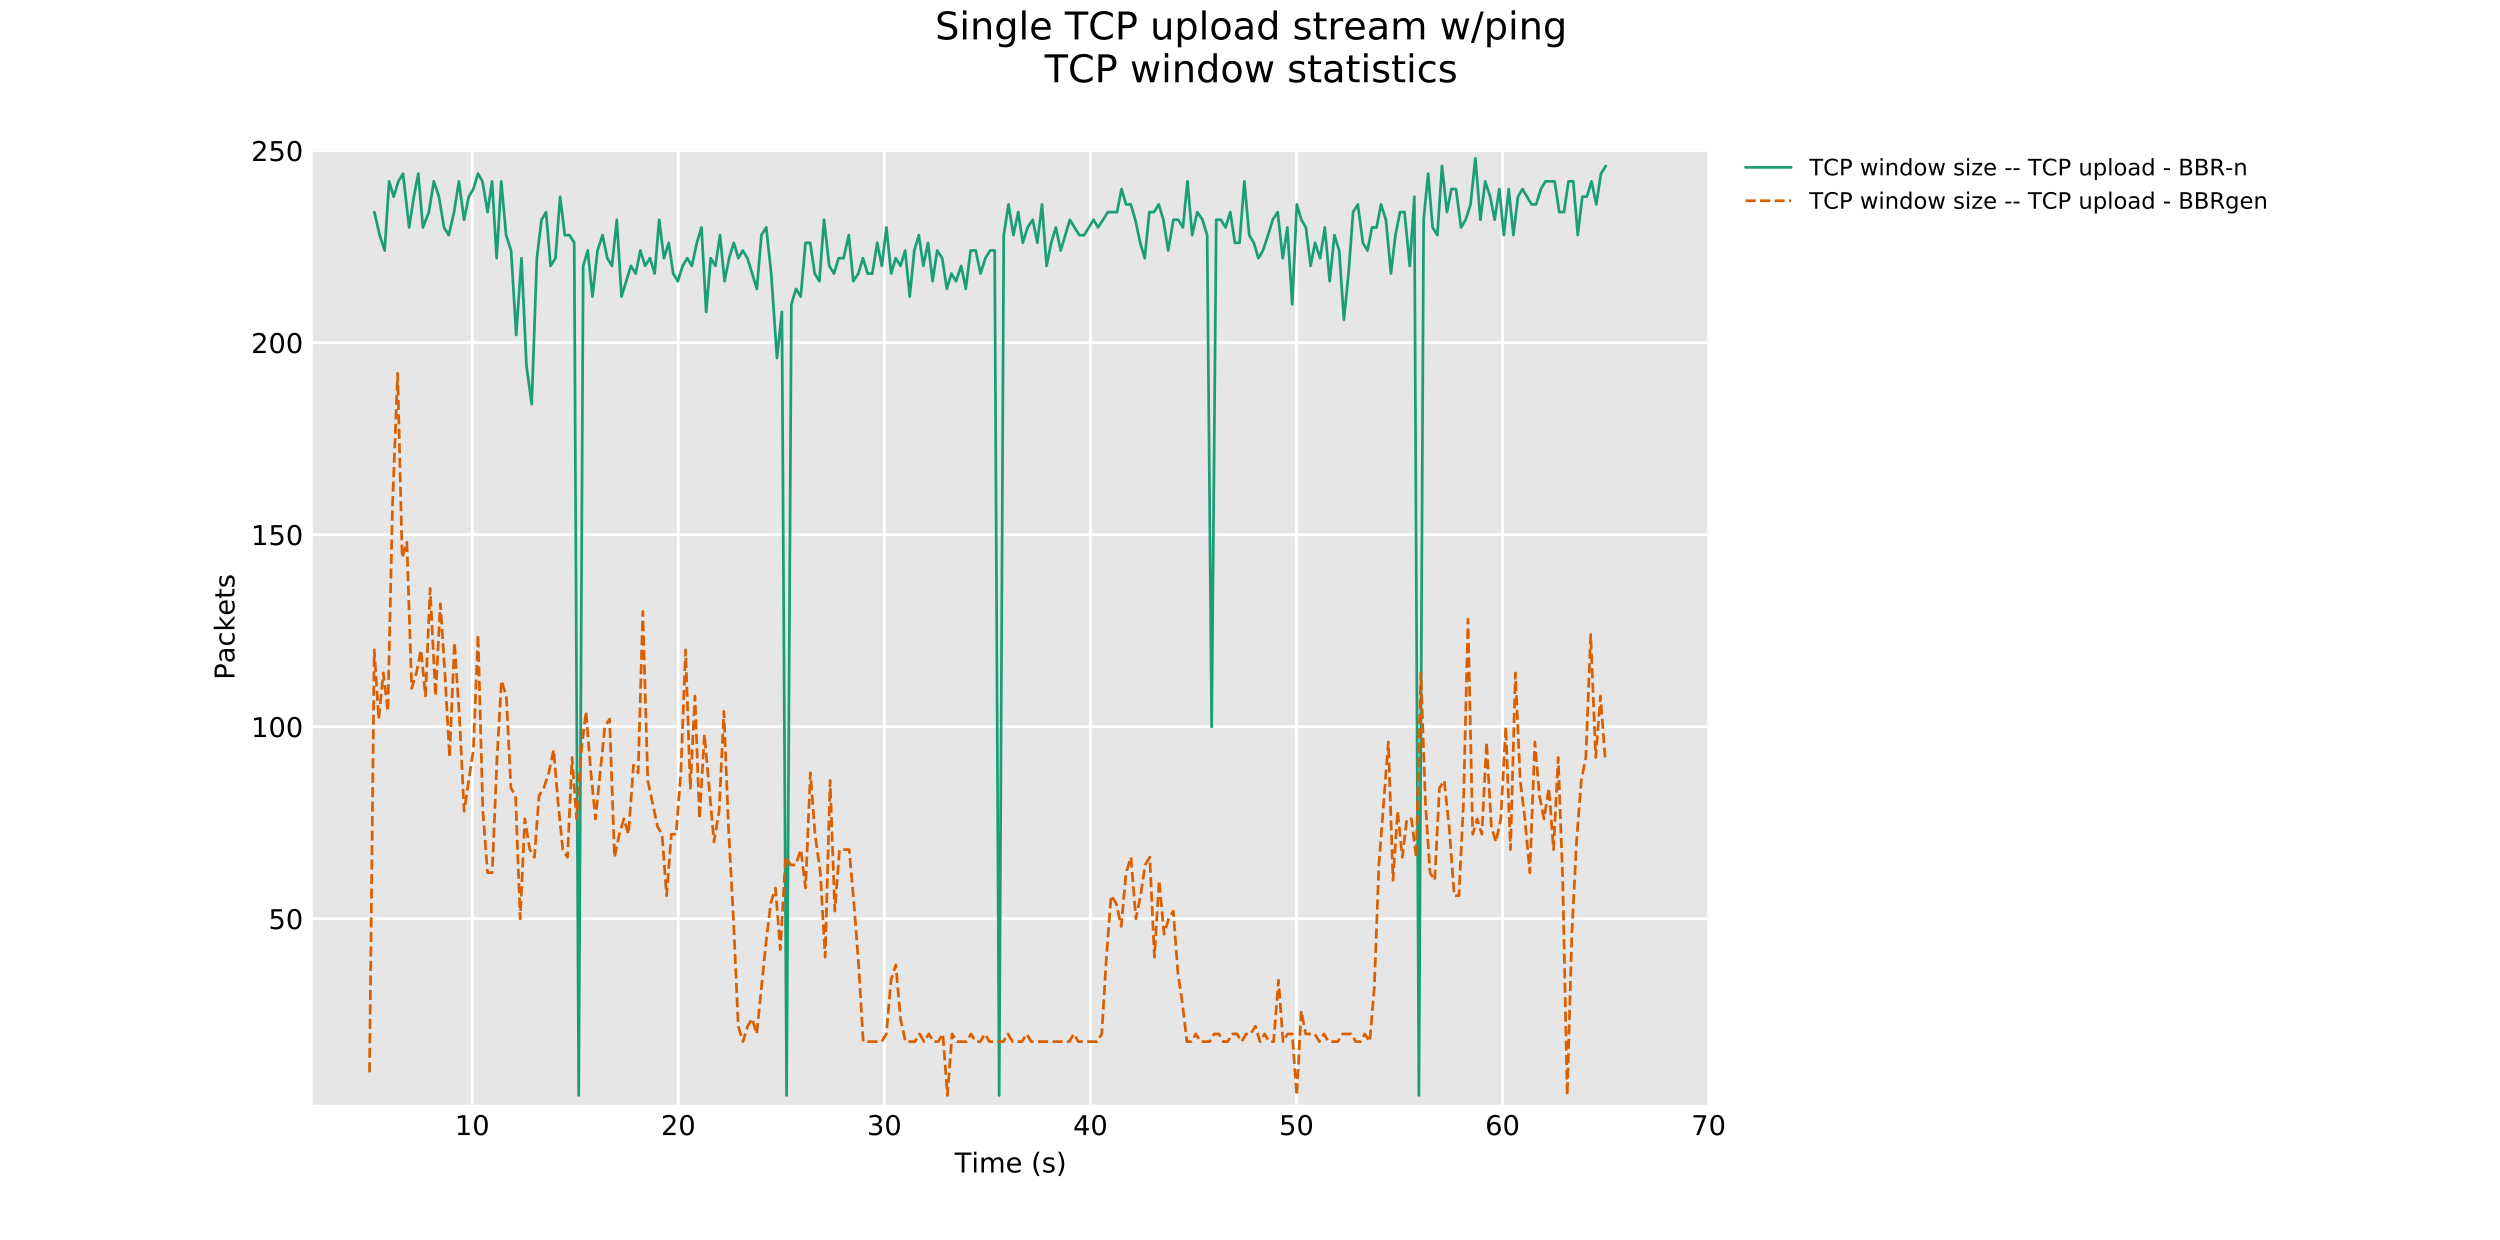 <?xml version="1.0" encoding="utf-8" standalone="no"?>
<!DOCTYPE svg PUBLIC "-//W3C//DTD SVG 1.1//EN"
  "http://www.w3.org/Graphics/SVG/1.1/DTD/svg11.dtd">
<!-- Created with matplotlib (http://matplotlib.org/) -->
<svg height="454pt" version="1.1" viewBox="0 0 915 454" width="915pt" xmlns="http://www.w3.org/2000/svg" xmlns:xlink="http://www.w3.org/1999/xlink">
 <defs>
  <style type="text/css">
*{stroke-linecap:butt;stroke-linejoin:round;}
  </style>
 </defs>
 <g id="figure_1">
  <g id="patch_1">
   <path d="M 0 454.32 
L 915.84 454.32 
L 915.84 0 
L 0 0 
z
" style="fill:#ffffff;"/>
  </g>
  <g id="axes_1">
   <g id="patch_2">
    <path d="M 114.48 404.345 
L 625.338 404.345 
L 625.338 54.518 
L 114.48 54.518 
z
" style="fill:#e6e6e6;"/>
   </g>
   <g id="matplotlib.axis_1">
    <g id="xtick_1">
     <g id="line2d_1">
      <path clip-path="url(#pa789561807)" d="M 172.836 404.345 
L 172.836 54.518 
" style="fill:none;stroke:#ffffff;stroke-linecap:round;"/>
     </g>
     <g id="line2d_2"/>
     <g id="text_1">
      <!-- 10 -->
      <defs>
       <path d="M 12.406 8.297 
L 28.516 8.297 
L 28.516 63.922 
L 10.984 60.406 
L 10.984 69.391 
L 28.422 72.906 
L 38.281 72.906 
L 38.281 8.297 
L 54.391 8.297 
L 54.391 0 
L 12.406 0 
z
" id="DejaVuSans-31"/>
       <path d="M 31.781 66.406 
Q 24.172 66.406 20.328 58.906 
Q 16.5 51.422 16.5 36.375 
Q 16.5 21.391 20.328 13.891 
Q 24.172 6.391 31.781 6.391 
Q 39.453 6.391 43.281 13.891 
Q 47.125 21.391 47.125 36.375 
Q 47.125 51.422 43.281 58.906 
Q 39.453 66.406 31.781 66.406 
z
M 31.781 74.219 
Q 44.047 74.219 50.516 64.516 
Q 56.984 54.828 56.984 36.375 
Q 56.984 17.969 50.516 8.266 
Q 44.047 -1.422 31.781 -1.422 
Q 19.531 -1.422 13.062 8.266 
Q 6.594 17.969 6.594 36.375 
Q 6.594 54.828 13.062 64.516 
Q 19.531 74.219 31.781 74.219 
z
" id="DejaVuSans-30"/>
      </defs>
      <g transform="translate(166.474 415.443)scale(0.1 -0.1)">
       <use xlink:href="#DejaVuSans-31"/>
       <use x="63.623" xlink:href="#DejaVuSans-30"/>
      </g>
     </g>
    </g>
    <g id="xtick_2">
     <g id="line2d_3">
      <path clip-path="url(#pa789561807)" d="M 248.253 404.345 
L 248.253 54.518 
" style="fill:none;stroke:#ffffff;stroke-linecap:round;"/>
     </g>
     <g id="line2d_4"/>
     <g id="text_2">
      <!-- 20 -->
      <defs>
       <path d="M 19.188 8.297 
L 53.609 8.297 
L 53.609 0 
L 7.328 0 
L 7.328 8.297 
Q 12.938 14.109 22.625 23.891 
Q 32.328 33.688 34.812 36.531 
Q 39.547 41.844 41.422 45.531 
Q 43.312 49.219 43.312 52.781 
Q 43.312 58.594 39.234 62.25 
Q 35.156 65.922 28.609 65.922 
Q 23.969 65.922 18.812 64.312 
Q 13.672 62.703 7.812 59.422 
L 7.812 69.391 
Q 13.766 71.781 18.938 73 
Q 24.125 74.219 28.422 74.219 
Q 39.75 74.219 46.484 68.547 
Q 53.219 62.891 53.219 53.422 
Q 53.219 48.922 51.531 44.891 
Q 49.859 40.875 45.406 35.406 
Q 44.188 33.984 37.641 27.219 
Q 31.109 20.453 19.188 8.297 
z
" id="DejaVuSans-32"/>
      </defs>
      <g transform="translate(241.891 415.443)scale(0.1 -0.1)">
       <use xlink:href="#DejaVuSans-32"/>
       <use x="63.623" xlink:href="#DejaVuSans-30"/>
      </g>
     </g>
    </g>
    <g id="xtick_3">
     <g id="line2d_5">
      <path clip-path="url(#pa789561807)" d="M 323.67 404.345 
L 323.67 54.518 
" style="fill:none;stroke:#ffffff;stroke-linecap:round;"/>
     </g>
     <g id="line2d_6"/>
     <g id="text_3">
      <!-- 30 -->
      <defs>
       <path d="M 40.578 39.312 
Q 47.656 37.797 51.625 33 
Q 55.609 28.219 55.609 21.188 
Q 55.609 10.406 48.188 4.484 
Q 40.766 -1.422 27.094 -1.422 
Q 22.516 -1.422 17.656 -0.516 
Q 12.797 0.391 7.625 2.203 
L 7.625 11.719 
Q 11.719 9.328 16.594 8.109 
Q 21.484 6.891 26.812 6.891 
Q 36.078 6.891 40.938 10.547 
Q 45.797 14.203 45.797 21.188 
Q 45.797 27.641 41.281 31.266 
Q 36.766 34.906 28.719 34.906 
L 20.219 34.906 
L 20.219 43.016 
L 29.109 43.016 
Q 36.375 43.016 40.234 45.922 
Q 44.094 48.828 44.094 54.297 
Q 44.094 59.906 40.109 62.906 
Q 36.141 65.922 28.719 65.922 
Q 24.656 65.922 20.016 65.031 
Q 15.375 64.156 9.812 62.312 
L 9.812 71.094 
Q 15.438 72.656 20.344 73.438 
Q 25.25 74.219 29.594 74.219 
Q 40.828 74.219 47.359 69.109 
Q 53.906 64.016 53.906 55.328 
Q 53.906 49.266 50.438 45.094 
Q 46.969 40.922 40.578 39.312 
z
" id="DejaVuSans-33"/>
      </defs>
      <g transform="translate(317.308 415.443)scale(0.1 -0.1)">
       <use xlink:href="#DejaVuSans-33"/>
       <use x="63.623" xlink:href="#DejaVuSans-30"/>
      </g>
     </g>
    </g>
    <g id="xtick_4">
     <g id="line2d_7">
      <path clip-path="url(#pa789561807)" d="M 399.087 404.345 
L 399.087 54.518 
" style="fill:none;stroke:#ffffff;stroke-linecap:round;"/>
     </g>
     <g id="line2d_8"/>
     <g id="text_4">
      <!-- 40 -->
      <defs>
       <path d="M 37.797 64.312 
L 12.891 25.391 
L 37.797 25.391 
z
M 35.203 72.906 
L 47.609 72.906 
L 47.609 25.391 
L 58.016 25.391 
L 58.016 17.188 
L 47.609 17.188 
L 47.609 0 
L 37.797 0 
L 37.797 17.188 
L 4.891 17.188 
L 4.891 26.703 
z
" id="DejaVuSans-34"/>
      </defs>
      <g transform="translate(392.725 415.443)scale(0.1 -0.1)">
       <use xlink:href="#DejaVuSans-34"/>
       <use x="63.623" xlink:href="#DejaVuSans-30"/>
      </g>
     </g>
    </g>
    <g id="xtick_5">
     <g id="line2d_9">
      <path clip-path="url(#pa789561807)" d="M 474.504 404.345 
L 474.504 54.518 
" style="fill:none;stroke:#ffffff;stroke-linecap:round;"/>
     </g>
     <g id="line2d_10"/>
     <g id="text_5">
      <!-- 50 -->
      <defs>
       <path d="M 10.797 72.906 
L 49.516 72.906 
L 49.516 64.594 
L 19.828 64.594 
L 19.828 46.734 
Q 21.969 47.469 24.109 47.828 
Q 26.266 48.188 28.422 48.188 
Q 40.625 48.188 47.75 41.5 
Q 54.891 34.812 54.891 23.391 
Q 54.891 11.625 47.562 5.094 
Q 40.234 -1.422 26.906 -1.422 
Q 22.312 -1.422 17.547 -0.641 
Q 12.797 0.141 7.719 1.703 
L 7.719 11.625 
Q 12.109 9.234 16.797 8.062 
Q 21.484 6.891 26.703 6.891 
Q 35.156 6.891 40.078 11.328 
Q 45.016 15.766 45.016 23.391 
Q 45.016 31 40.078 35.438 
Q 35.156 39.891 26.703 39.891 
Q 22.75 39.891 18.812 39.016 
Q 14.891 38.141 10.797 36.281 
z
" id="DejaVuSans-35"/>
      </defs>
      <g transform="translate(468.142 415.443)scale(0.1 -0.1)">
       <use xlink:href="#DejaVuSans-35"/>
       <use x="63.623" xlink:href="#DejaVuSans-30"/>
      </g>
     </g>
    </g>
    <g id="xtick_6">
     <g id="line2d_11">
      <path clip-path="url(#pa789561807)" d="M 549.921 404.345 
L 549.921 54.518 
" style="fill:none;stroke:#ffffff;stroke-linecap:round;"/>
     </g>
     <g id="line2d_12"/>
     <g id="text_6">
      <!-- 60 -->
      <defs>
       <path d="M 33.016 40.375 
Q 26.375 40.375 22.484 35.828 
Q 18.609 31.297 18.609 23.391 
Q 18.609 15.531 22.484 10.953 
Q 26.375 6.391 33.016 6.391 
Q 39.656 6.391 43.531 10.953 
Q 47.406 15.531 47.406 23.391 
Q 47.406 31.297 43.531 35.828 
Q 39.656 40.375 33.016 40.375 
z
M 52.594 71.297 
L 52.594 62.312 
Q 48.875 64.062 45.094 64.984 
Q 41.312 65.922 37.594 65.922 
Q 27.828 65.922 22.672 59.328 
Q 17.531 52.734 16.797 39.406 
Q 19.672 43.656 24.016 45.922 
Q 28.375 48.188 33.594 48.188 
Q 44.578 48.188 50.953 41.516 
Q 57.328 34.859 57.328 23.391 
Q 57.328 12.156 50.688 5.359 
Q 44.047 -1.422 33.016 -1.422 
Q 20.359 -1.422 13.672 8.266 
Q 6.984 17.969 6.984 36.375 
Q 6.984 53.656 15.188 63.938 
Q 23.391 74.219 37.203 74.219 
Q 40.922 74.219 44.703 73.484 
Q 48.484 72.75 52.594 71.297 
z
" id="DejaVuSans-36"/>
      </defs>
      <g transform="translate(543.559 415.443)scale(0.1 -0.1)">
       <use xlink:href="#DejaVuSans-36"/>
       <use x="63.623" xlink:href="#DejaVuSans-30"/>
      </g>
     </g>
    </g>
    <g id="xtick_7">
     <g id="line2d_13">
      <path clip-path="url(#pa789561807)" d="M 625.338 404.345 
L 625.338 54.518 
" style="fill:none;stroke:#ffffff;stroke-linecap:round;"/>
     </g>
     <g id="line2d_14"/>
     <g id="text_7">
      <!-- 70 -->
      <defs>
       <path d="M 8.203 72.906 
L 55.078 72.906 
L 55.078 68.703 
L 28.609 0 
L 18.312 0 
L 43.219 64.594 
L 8.203 64.594 
z
" id="DejaVuSans-37"/>
      </defs>
      <g transform="translate(618.976 415.443)scale(0.1 -0.1)">
       <use xlink:href="#DejaVuSans-37"/>
       <use x="63.623" xlink:href="#DejaVuSans-30"/>
      </g>
     </g>
    </g>
    <g id="xtick_8">
     <g id="line2d_15"/>
    </g>
    <g id="xtick_9">
     <g id="line2d_16"/>
    </g>
    <g id="xtick_10">
     <g id="line2d_17"/>
    </g>
    <g id="xtick_11">
     <g id="line2d_18"/>
    </g>
    <g id="xtick_12">
     <g id="line2d_19"/>
    </g>
    <g id="xtick_13">
     <g id="line2d_20"/>
    </g>
    <g id="xtick_14">
     <g id="line2d_21"/>
    </g>
    <g id="xtick_15">
     <g id="line2d_22"/>
    </g>
    <g id="xtick_16">
     <g id="line2d_23"/>
    </g>
    <g id="xtick_17">
     <g id="line2d_24"/>
    </g>
    <g id="xtick_18">
     <g id="line2d_25"/>
    </g>
    <g id="xtick_19">
     <g id="line2d_26"/>
    </g>
    <g id="xtick_20">
     <g id="line2d_27"/>
    </g>
    <g id="xtick_21">
     <g id="line2d_28"/>
    </g>
    <g id="xtick_22">
     <g id="line2d_29"/>
    </g>
    <g id="xtick_23">
     <g id="line2d_30"/>
    </g>
    <g id="xtick_24">
     <g id="line2d_31"/>
    </g>
    <g id="xtick_25">
     <g id="line2d_32"/>
    </g>
    <g id="xtick_26">
     <g id="line2d_33"/>
    </g>
    <g id="xtick_27">
     <g id="line2d_34"/>
    </g>
    <g id="xtick_28">
     <g id="line2d_35"/>
    </g>
    <g id="xtick_29">
     <g id="line2d_36"/>
    </g>
    <g id="xtick_30">
     <g id="line2d_37"/>
    </g>
    <g id="xtick_31">
     <g id="line2d_38"/>
    </g>
    <g id="xtick_32">
     <g id="line2d_39"/>
    </g>
    <g id="xtick_33">
     <g id="line2d_40"/>
    </g>
    <g id="xtick_34">
     <g id="line2d_41"/>
    </g>
    <g id="text_8">
     <!-- Time (s) -->
     <defs>
      <path d="M -0.297 72.906 
L 61.375 72.906 
L 61.375 64.594 
L 35.5 64.594 
L 35.5 0 
L 25.594 0 
L 25.594 64.594 
L -0.297 64.594 
z
" id="DejaVuSans-54"/>
      <path d="M 9.422 54.688 
L 18.406 54.688 
L 18.406 0 
L 9.422 0 
z
M 9.422 75.984 
L 18.406 75.984 
L 18.406 64.594 
L 9.422 64.594 
z
" id="DejaVuSans-69"/>
      <path d="M 52 44.188 
Q 55.375 50.25 60.062 53.125 
Q 64.75 56 71.094 56 
Q 79.641 56 84.281 50.016 
Q 88.922 44.047 88.922 33.016 
L 88.922 0 
L 79.891 0 
L 79.891 32.719 
Q 79.891 40.578 77.094 44.375 
Q 74.312 48.188 68.609 48.188 
Q 61.625 48.188 57.562 43.547 
Q 53.516 38.922 53.516 30.906 
L 53.516 0 
L 44.484 0 
L 44.484 32.719 
Q 44.484 40.625 41.703 44.406 
Q 38.922 48.188 33.109 48.188 
Q 26.219 48.188 22.156 43.531 
Q 18.109 38.875 18.109 30.906 
L 18.109 0 
L 9.078 0 
L 9.078 54.688 
L 18.109 54.688 
L 18.109 46.188 
Q 21.188 51.219 25.484 53.609 
Q 29.781 56 35.688 56 
Q 41.656 56 45.828 52.969 
Q 50 49.953 52 44.188 
z
" id="DejaVuSans-6d"/>
      <path d="M 56.203 29.594 
L 56.203 25.203 
L 14.891 25.203 
Q 15.484 15.922 20.484 11.062 
Q 25.484 6.203 34.422 6.203 
Q 39.594 6.203 44.453 7.469 
Q 49.312 8.734 54.109 11.281 
L 54.109 2.781 
Q 49.266 0.734 44.188 -0.344 
Q 39.109 -1.422 33.891 -1.422 
Q 20.797 -1.422 13.156 6.188 
Q 5.516 13.812 5.516 26.812 
Q 5.516 40.234 12.766 48.109 
Q 20.016 56 32.328 56 
Q 43.359 56 49.781 48.891 
Q 56.203 41.797 56.203 29.594 
z
M 47.219 32.234 
Q 47.125 39.594 43.094 43.984 
Q 39.062 48.391 32.422 48.391 
Q 24.906 48.391 20.391 44.141 
Q 15.875 39.891 15.188 32.172 
z
" id="DejaVuSans-65"/>
      <path id="DejaVuSans-20"/>
      <path d="M 31 75.875 
Q 24.469 64.656 21.281 53.656 
Q 18.109 42.672 18.109 31.391 
Q 18.109 20.125 21.312 9.062 
Q 24.516 -2 31 -13.188 
L 23.188 -13.188 
Q 15.875 -1.703 12.234 9.375 
Q 8.594 20.453 8.594 31.391 
Q 8.594 42.281 12.203 53.312 
Q 15.828 64.359 23.188 75.875 
z
" id="DejaVuSans-28"/>
      <path d="M 44.281 53.078 
L 44.281 44.578 
Q 40.484 46.531 36.375 47.5 
Q 32.281 48.484 27.875 48.484 
Q 21.188 48.484 17.844 46.438 
Q 14.5 44.391 14.5 40.281 
Q 14.5 37.156 16.891 35.375 
Q 19.281 33.594 26.516 31.984 
L 29.594 31.297 
Q 39.156 29.25 43.188 25.516 
Q 47.219 21.781 47.219 15.094 
Q 47.219 7.469 41.188 3.016 
Q 35.156 -1.422 24.609 -1.422 
Q 20.219 -1.422 15.453 -0.562 
Q 10.688 0.297 5.422 2 
L 5.422 11.281 
Q 10.406 8.688 15.234 7.391 
Q 20.062 6.109 24.812 6.109 
Q 31.156 6.109 34.562 8.281 
Q 37.984 10.453 37.984 14.406 
Q 37.984 18.062 35.516 20.016 
Q 33.062 21.969 24.703 23.781 
L 21.578 24.516 
Q 13.234 26.266 9.516 29.906 
Q 5.812 33.547 5.812 39.891 
Q 5.812 47.609 11.281 51.797 
Q 16.75 56 26.812 56 
Q 31.781 56 36.172 55.266 
Q 40.578 54.547 44.281 53.078 
z
" id="DejaVuSans-73"/>
      <path d="M 8.016 75.875 
L 15.828 75.875 
Q 23.141 64.359 26.781 53.312 
Q 30.422 42.281 30.422 31.391 
Q 30.422 20.453 26.781 9.375 
Q 23.141 -1.703 15.828 -13.188 
L 8.016 -13.188 
Q 14.5 -2 17.703 9.062 
Q 20.906 20.125 20.906 31.391 
Q 20.906 42.672 17.703 53.656 
Q 14.5 64.656 8.016 75.875 
z
" id="DejaVuSans-29"/>
     </defs>
     <g transform="translate(349.426 429.121)scale(0.1 -0.1)">
      <use xlink:href="#DejaVuSans-54"/>
      <use x="61.037" xlink:href="#DejaVuSans-69"/>
      <use x="88.82" xlink:href="#DejaVuSans-6d"/>
      <use x="186.232" xlink:href="#DejaVuSans-65"/>
      <use x="247.756" xlink:href="#DejaVuSans-20"/>
      <use x="279.543" xlink:href="#DejaVuSans-28"/>
      <use x="318.557" xlink:href="#DejaVuSans-73"/>
      <use x="370.656" xlink:href="#DejaVuSans-29"/>
     </g>
    </g>
   </g>
   <g id="matplotlib.axis_2">
    <g id="ytick_1">
     <g id="line2d_42">
      <path clip-path="url(#pa789561807)" d="M 114.48 336.257 
L 625.338 336.257 
" style="fill:none;stroke:#ffffff;stroke-linecap:round;"/>
     </g>
     <g id="line2d_43"/>
     <g id="text_9">
      <!-- 50 -->
      <g transform="translate(98.255 340.057)scale(0.1 -0.1)">
       <use xlink:href="#DejaVuSans-35"/>
       <use x="63.623" xlink:href="#DejaVuSans-30"/>
      </g>
     </g>
    </g>
    <g id="ytick_2">
     <g id="line2d_44">
      <path clip-path="url(#pa789561807)" d="M 114.48 265.977 
L 625.338 265.977 
" style="fill:none;stroke:#ffffff;stroke-linecap:round;"/>
     </g>
     <g id="line2d_45"/>
     <g id="text_10">
      <!-- 100 -->
      <g transform="translate(91.892 269.776)scale(0.1 -0.1)">
       <use xlink:href="#DejaVuSans-31"/>
       <use x="63.623" xlink:href="#DejaVuSans-30"/>
       <use x="127.246" xlink:href="#DejaVuSans-30"/>
      </g>
     </g>
    </g>
    <g id="ytick_3">
     <g id="line2d_46">
      <path clip-path="url(#pa789561807)" d="M 114.48 195.697 
L 625.338 195.697 
" style="fill:none;stroke:#ffffff;stroke-linecap:round;"/>
     </g>
     <g id="line2d_47"/>
     <g id="text_11">
      <!-- 150 -->
      <g transform="translate(91.892 199.496)scale(0.1 -0.1)">
       <use xlink:href="#DejaVuSans-31"/>
       <use x="63.623" xlink:href="#DejaVuSans-35"/>
       <use x="127.246" xlink:href="#DejaVuSans-30"/>
      </g>
     </g>
    </g>
    <g id="ytick_4">
     <g id="line2d_48">
      <path clip-path="url(#pa789561807)" d="M 114.48 125.417 
L 625.338 125.417 
" style="fill:none;stroke:#ffffff;stroke-linecap:round;"/>
     </g>
     <g id="line2d_49"/>
     <g id="text_12">
      <!-- 200 -->
      <g transform="translate(91.892 129.216)scale(0.1 -0.1)">
       <use xlink:href="#DejaVuSans-32"/>
       <use x="63.623" xlink:href="#DejaVuSans-30"/>
       <use x="127.246" xlink:href="#DejaVuSans-30"/>
      </g>
     </g>
    </g>
    <g id="ytick_5">
     <g id="line2d_50">
      <path clip-path="url(#pa789561807)" d="M 114.48 55.137 
L 625.338 55.137 
" style="fill:none;stroke:#ffffff;stroke-linecap:round;"/>
     </g>
     <g id="line2d_51"/>
     <g id="text_13">
      <!-- 250 -->
      <g transform="translate(91.892 58.936)scale(0.1 -0.1)">
       <use xlink:href="#DejaVuSans-32"/>
       <use x="63.623" xlink:href="#DejaVuSans-35"/>
       <use x="127.246" xlink:href="#DejaVuSans-30"/>
      </g>
     </g>
    </g>
    <g id="ytick_6">
     <g id="line2d_52"/>
    </g>
    <g id="ytick_7">
     <g id="line2d_53"/>
    </g>
    <g id="ytick_8">
     <g id="line2d_54"/>
    </g>
    <g id="ytick_9">
     <g id="line2d_55"/>
    </g>
    <g id="ytick_10">
     <g id="line2d_56"/>
    </g>
    <g id="ytick_11">
     <g id="line2d_57"/>
    </g>
    <g id="ytick_12">
     <g id="line2d_58"/>
    </g>
    <g id="ytick_13">
     <g id="line2d_59"/>
    </g>
    <g id="ytick_14">
     <g id="line2d_60"/>
    </g>
    <g id="ytick_15">
     <g id="line2d_61"/>
    </g>
    <g id="ytick_16">
     <g id="line2d_62"/>
    </g>
    <g id="ytick_17">
     <g id="line2d_63"/>
    </g>
    <g id="ytick_18">
     <g id="line2d_64"/>
    </g>
    <g id="ytick_19">
     <g id="line2d_65"/>
    </g>
    <g id="ytick_20">
     <g id="line2d_66"/>
    </g>
    <g id="ytick_21">
     <g id="line2d_67"/>
    </g>
    <g id="ytick_22">
     <g id="line2d_68"/>
    </g>
    <g id="ytick_23">
     <g id="line2d_69"/>
    </g>
    <g id="ytick_24">
     <g id="line2d_70"/>
    </g>
    <g id="ytick_25">
     <g id="line2d_71"/>
    </g>
    <g id="text_14">
     <!-- Packets -->
     <defs>
      <path d="M 19.672 64.797 
L 19.672 37.406 
L 32.078 37.406 
Q 38.969 37.406 42.719 40.969 
Q 46.484 44.531 46.484 51.125 
Q 46.484 57.672 42.719 61.234 
Q 38.969 64.797 32.078 64.797 
z
M 9.812 72.906 
L 32.078 72.906 
Q 44.344 72.906 50.609 67.359 
Q 56.891 61.812 56.891 51.125 
Q 56.891 40.328 50.609 34.812 
Q 44.344 29.297 32.078 29.297 
L 19.672 29.297 
L 19.672 0 
L 9.812 0 
z
" id="DejaVuSans-50"/>
      <path d="M 34.281 27.484 
Q 23.391 27.484 19.188 25 
Q 14.984 22.516 14.984 16.5 
Q 14.984 11.719 18.141 8.906 
Q 21.297 6.109 26.703 6.109 
Q 34.188 6.109 38.703 11.406 
Q 43.219 16.703 43.219 25.484 
L 43.219 27.484 
z
M 52.203 31.203 
L 52.203 0 
L 43.219 0 
L 43.219 8.297 
Q 40.141 3.328 35.547 0.953 
Q 30.953 -1.422 24.312 -1.422 
Q 15.922 -1.422 10.953 3.297 
Q 6 8.016 6 15.922 
Q 6 25.141 12.172 29.828 
Q 18.359 34.516 30.609 34.516 
L 43.219 34.516 
L 43.219 35.406 
Q 43.219 41.609 39.141 45 
Q 35.062 48.391 27.688 48.391 
Q 23 48.391 18.547 47.266 
Q 14.109 46.141 10.016 43.891 
L 10.016 52.203 
Q 14.938 54.109 19.578 55.047 
Q 24.219 56 28.609 56 
Q 40.484 56 46.344 49.844 
Q 52.203 43.703 52.203 31.203 
z
" id="DejaVuSans-61"/>
      <path d="M 48.781 52.594 
L 48.781 44.188 
Q 44.969 46.297 41.141 47.344 
Q 37.312 48.391 33.406 48.391 
Q 24.656 48.391 19.812 42.844 
Q 14.984 37.312 14.984 27.297 
Q 14.984 17.281 19.812 11.734 
Q 24.656 6.203 33.406 6.203 
Q 37.312 6.203 41.141 7.25 
Q 44.969 8.297 48.781 10.406 
L 48.781 2.094 
Q 45.016 0.344 40.984 -0.531 
Q 36.969 -1.422 32.422 -1.422 
Q 20.062 -1.422 12.781 6.344 
Q 5.516 14.109 5.516 27.297 
Q 5.516 40.672 12.859 48.328 
Q 20.219 56 33.016 56 
Q 37.156 56 41.109 55.141 
Q 45.062 54.297 48.781 52.594 
z
" id="DejaVuSans-63"/>
      <path d="M 9.078 75.984 
L 18.109 75.984 
L 18.109 31.109 
L 44.922 54.688 
L 56.391 54.688 
L 27.391 29.109 
L 57.625 0 
L 45.906 0 
L 18.109 26.703 
L 18.109 0 
L 9.078 0 
z
" id="DejaVuSans-6b"/>
      <path d="M 18.312 70.219 
L 18.312 54.688 
L 36.812 54.688 
L 36.812 47.703 
L 18.312 47.703 
L 18.312 18.016 
Q 18.312 11.328 20.141 9.422 
Q 21.969 7.516 27.594 7.516 
L 36.812 7.516 
L 36.812 0 
L 27.594 0 
Q 17.188 0 13.234 3.875 
Q 9.281 7.766 9.281 18.016 
L 9.281 47.703 
L 2.688 47.703 
L 2.688 54.688 
L 9.281 54.688 
L 9.281 70.219 
z
" id="DejaVuSans-74"/>
     </defs>
     <g transform="translate(85.813 248.791)rotate(-90)scale(0.1 -0.1)">
      <use xlink:href="#DejaVuSans-50"/>
      <use x="60.24" xlink:href="#DejaVuSans-61"/>
      <use x="121.52" xlink:href="#DejaVuSans-63"/>
      <use x="176.5" xlink:href="#DejaVuSans-6b"/>
      <use x="234.363" xlink:href="#DejaVuSans-65"/>
      <use x="295.887" xlink:href="#DejaVuSans-74"/>
      <use x="335.096" xlink:href="#DejaVuSans-73"/>
     </g>
    </g>
   </g>
   <g id="line2d_72">
    <path clip-path="url(#pa789561807)" d="M 137.015 77.627 
L 138.961 86.06 
L 140.789 91.683 
L 142.419 66.382 
L 144.091 72.004 
L 145.8 66.382 
L 147.503 63.57 
L 149.744 83.249 
L 151.466 72.004 
L 153.088 63.57 
L 154.788 83.249 
L 156.963 77.627 
L 158.783 66.382 
L 160.663 72.004 
L 162.509 83.249 
L 164.227 86.06 
L 166.188 77.627 
L 167.955 66.382 
L 169.838 80.438 
L 171.565 72.004 
L 173.245 69.193 
L 174.944 63.57 
L 176.586 66.382 
L 178.446 77.627 
L 180.094 66.382 
L 181.767 94.494 
L 183.453 66.382 
L 185.237 86.06 
L 187.052 91.683 
L 188.917 122.606 
L 190.869 94.494 
L 192.678 133.851 
L 194.604 147.907 
L 196.491 94.494 
L 198.184 80.438 
L 199.865 77.627 
L 201.496 97.305 
L 203.297 94.494 
L 205.001 72.004 
L 206.736 86.06 
L 208.441 86.06 
L 210.165 88.871 
L 211.804 400.915 
L 213.445 97.305 
L 215.122 91.683 
L 216.837 108.55 
L 218.682 91.683 
L 220.541 86.06 
L 222.273 94.494 
L 223.985 97.305 
L 225.743 80.438 
L 227.465 108.55 
L 230.913 97.305 
L 232.669 100.116 
L 234.365 91.683 
L 236.128 97.305 
L 237.874 94.494 
L 239.617 100.116 
L 241.254 80.438 
L 243.01 94.494 
L 244.747 88.871 
L 246.382 100.116 
L 248.088 102.927 
L 249.85 97.305 
L 251.56 94.494 
L 253.237 97.305 
L 255.035 88.871 
L 256.742 83.249 
L 258.46 114.172 
L 260.115 94.494 
L 261.833 97.305 
L 263.521 86.06 
L 265.186 102.927 
L 266.857 94.494 
L 268.57 88.871 
L 270.241 94.494 
L 271.879 91.683 
L 273.562 94.494 
L 277.013 105.739 
L 278.676 86.06 
L 280.444 83.249 
L 282.257 100.116 
L 284.372 131.039 
L 286.179 114.172 
L 287.892 400.915 
L 289.636 111.361 
L 291.348 105.739 
L 293.06 108.55 
L 294.817 88.871 
L 296.545 88.871 
L 298.174 100.116 
L 299.889 102.927 
L 301.591 80.438 
L 303.499 97.305 
L 305.251 100.116 
L 306.94 94.494 
L 308.738 94.494 
L 310.657 86.06 
L 312.303 102.927 
L 314.148 100.116 
L 315.826 94.494 
L 317.561 100.116 
L 319.264 100.116 
L 321.054 88.871 
L 322.758 97.305 
L 324.435 83.249 
L 326.165 100.116 
L 327.815 94.494 
L 329.584 97.305 
L 331.282 91.683 
L 332.972 108.55 
L 334.631 91.683 
L 336.282 86.06 
L 337.938 97.305 
L 339.665 88.871 
L 341.328 102.927 
L 343.01 91.683 
L 344.846 94.494 
L 346.538 105.739 
L 348.223 100.116 
L 349.901 102.927 
L 351.794 97.305 
L 353.477 105.739 
L 355.235 91.683 
L 357.128 91.683 
L 358.861 100.116 
L 360.663 94.494 
L 362.388 91.683 
L 364.061 91.683 
L 365.7 400.915 
L 367.362 86.06 
L 369.123 74.815 
L 370.913 86.06 
L 372.663 77.627 
L 374.358 88.871 
L 376.088 83.249 
L 377.993 80.438 
L 379.649 88.871 
L 381.378 74.815 
L 383.045 97.305 
L 384.741 88.871 
L 386.433 83.249 
L 388.226 91.683 
L 391.567 80.438 
L 395.034 86.06 
L 396.798 86.06 
L 400.251 80.438 
L 401.911 83.249 
L 405.479 77.627 
L 408.829 77.627 
L 410.475 69.193 
L 412.131 74.815 
L 413.858 74.815 
L 415.53 80.438 
L 417.319 88.871 
L 418.969 94.494 
L 420.665 77.627 
L 422.337 77.627 
L 424.103 74.815 
L 425.788 80.438 
L 427.565 91.683 
L 429.461 80.438 
L 431.23 80.438 
L 432.963 83.249 
L 434.604 66.382 
L 436.356 86.06 
L 438.193 77.627 
L 440.103 80.438 
L 441.818 86.06 
L 443.47 265.977 
L 445.145 80.438 
L 446.846 80.438 
L 448.549 83.249 
L 450.282 77.627 
L 451.987 88.871 
L 453.669 88.871 
L 455.435 66.382 
L 457.205 86.06 
L 458.895 88.871 
L 460.575 94.494 
L 462.248 91.683 
L 464.125 86.06 
L 465.799 80.438 
L 467.637 77.627 
L 469.484 94.494 
L 471.163 83.249 
L 472.943 111.361 
L 474.635 74.815 
L 476.306 80.438 
L 477.959 83.249 
L 479.679 97.305 
L 481.31 88.871 
L 483.164 94.494 
L 484.878 83.249 
L 486.67 102.927 
L 488.413 86.06 
L 490.133 91.683 
L 491.873 116.983 
L 493.562 100.116 
L 495.234 77.627 
L 496.971 74.815 
L 498.812 88.871 
L 500.503 91.683 
L 502.139 83.249 
L 503.829 83.249 
L 505.46 74.815 
L 507.237 80.438 
L 509.078 100.116 
L 510.727 86.06 
L 512.401 77.627 
L 514.048 77.627 
L 515.958 97.305 
L 517.654 72.004 
L 519.321 400.915 
L 521.044 80.438 
L 522.697 63.57 
L 524.332 83.249 
L 526.067 86.06 
L 527.781 60.759 
L 529.567 77.627 
L 531.214 69.193 
L 532.887 69.193 
L 534.742 83.249 
L 536.434 80.438 
L 538.213 74.815 
L 539.983 57.948 
L 541.823 80.438 
L 543.58 66.382 
L 545.398 72.004 
L 547.045 80.438 
L 548.734 69.193 
L 550.423 86.06 
L 552.19 69.193 
L 553.911 86.06 
L 555.566 72.004 
L 557.224 69.193 
L 560.546 74.815 
L 562.208 74.815 
L 563.972 69.193 
L 565.636 66.382 
L 569.001 66.382 
L 570.689 77.627 
L 572.406 77.627 
L 574.072 66.382 
L 575.815 66.382 
L 577.469 86.06 
L 579.116 72.004 
L 580.777 72.004 
L 582.489 66.382 
L 584.23 74.815 
L 585.944 63.57 
L 587.725 60.759 
L 587.725 60.759 
" style="fill:none;stroke:#1b9e77;stroke-linecap:round;"/>
   </g>
   <g id="line2d_73">
    <path clip-path="url(#pa789561807)" d="M 135.239 392.482 
L 136.971 237.865 
L 138.619 263.166 
L 140.294 246.299 
L 141.953 260.355 
L 143.673 184.452 
L 145.538 136.662 
L 147.206 204.131 
L 148.905 198.508 
L 150.669 251.921 
L 152.398 246.299 
L 154.074 237.865 
L 155.728 254.732 
L 157.419 215.376 
L 159.415 254.732 
L 161.169 220.998 
L 162.829 246.299 
L 164.543 277.222 
L 166.335 235.054 
L 168.202 263.166 
L 169.884 296.901 
L 173.253 274.411 
L 174.955 232.243 
L 176.725 296.901 
L 178.441 319.39 
L 180.156 319.39 
L 181.918 277.222 
L 183.546 249.11 
L 185.311 254.732 
L 187.012 288.467 
L 188.697 291.278 
L 190.388 336.257 
L 192.085 299.712 
L 193.897 310.957 
L 195.598 313.768 
L 197.285 291.278 
L 199.007 288.467 
L 200.868 282.845 
L 202.629 274.411 
L 204.296 294.089 
L 205.975 310.957 
L 207.696 313.768 
L 209.376 277.222 
L 211.032 299.712 
L 212.793 274.411 
L 214.483 260.355 
L 216.262 282.845 
L 217.949 299.712 
L 221.372 265.977 
L 223.111 263.166 
L 224.92 313.768 
L 226.668 305.334 
L 228.331 299.712 
L 230.016 305.334 
L 231.86 280.033 
L 233.566 282.845 
L 235.267 223.809 
L 237.08 285.656 
L 240.648 302.523 
L 242.307 305.334 
L 243.97 327.824 
L 245.728 305.334 
L 247.451 305.334 
L 249.185 282.845 
L 250.928 237.865 
L 252.659 288.467 
L 254.36 254.732 
L 256.031 299.712 
L 257.82 268.788 
L 261.33 308.145 
L 263.197 296.901 
L 264.935 260.355 
L 266.612 302.523 
L 268.438 336.257 
L 270.202 375.614 
L 271.902 381.237 
L 273.611 375.614 
L 275.271 372.803 
L 276.965 378.425 
L 280.395 344.691 
L 282.091 330.635 
L 283.81 325.013 
L 285.601 347.502 
L 287.514 313.768 
L 289.41 316.579 
L 291.196 316.579 
L 293.113 310.957 
L 294.833 325.013 
L 296.591 282.845 
L 298.301 305.334 
L 300.236 319.39 
L 302.011 350.313 
L 303.816 285.656 
L 305.545 333.446 
L 307.267 310.957 
L 310.809 310.957 
L 312.541 330.635 
L 314.257 353.125 
L 315.937 381.237 
L 322.68 381.237 
L 324.391 378.425 
L 326.116 358.747 
L 327.873 353.125 
L 329.576 372.803 
L 331.406 381.237 
L 334.857 381.237 
L 336.567 378.425 
L 338.222 381.237 
L 339.952 378.425 
L 341.682 381.237 
L 343.385 381.237 
L 345.062 378.425 
L 346.767 400.915 
L 348.464 378.425 
L 350.299 381.237 
L 353.682 381.237 
L 355.389 378.425 
L 357.056 381.237 
L 358.759 381.237 
L 360.449 378.425 
L 362.126 381.237 
L 367.199 381.237 
L 368.926 378.425 
L 370.604 381.237 
L 374.035 381.237 
L 375.749 378.425 
L 377.427 381.237 
L 391.342 381.237 
L 393.002 378.425 
L 394.667 381.237 
L 401.532 381.237 
L 403.243 378.425 
L 404.95 350.313 
L 406.667 327.824 
L 408.546 330.635 
L 410.371 339.069 
L 412.144 319.39 
L 413.927 313.768 
L 415.739 336.257 
L 417.445 327.824 
L 419.134 316.579 
L 420.819 313.768 
L 422.522 350.313 
L 424.24 322.201 
L 426.042 341.88 
L 427.74 336.257 
L 429.422 333.446 
L 431.097 355.936 
L 432.751 367.181 
L 434.41 381.237 
L 436.056 381.237 
L 437.691 378.425 
L 439.352 381.237 
L 442.697 381.237 
L 444.37 378.425 
L 446.076 378.425 
L 447.713 381.237 
L 449.347 381.237 
L 451.03 378.425 
L 452.762 378.425 
L 454.418 381.237 
L 456.097 378.425 
L 457.757 378.425 
L 459.475 375.614 
L 461.181 381.237 
L 462.837 378.425 
L 464.486 381.237 
L 466.134 381.237 
L 467.941 358.747 
L 469.596 381.237 
L 471.248 378.425 
L 472.954 378.425 
L 474.603 400.915 
L 476.26 369.992 
L 477.89 378.425 
L 481.211 378.425 
L 482.895 381.237 
L 484.552 378.425 
L 486.237 381.237 
L 489.622 381.237 
L 491.283 378.425 
L 494.57 378.425 
L 496.236 381.237 
L 497.889 381.237 
L 499.52 378.425 
L 501.324 381.237 
L 502.996 361.558 
L 504.673 316.579 
L 508.135 271.6 
L 509.843 322.201 
L 511.526 296.901 
L 513.251 313.768 
L 514.909 299.712 
L 516.603 299.712 
L 518.327 313.768 
L 520.039 246.299 
L 521.71 294.089 
L 523.393 319.39 
L 525.111 322.201 
L 526.825 288.467 
L 528.574 285.656 
L 530.378 302.523 
L 532.257 327.824 
L 533.961 327.824 
L 535.638 294.089 
L 537.297 226.62 
L 539.009 305.334 
L 540.65 299.712 
L 542.357 305.334 
L 544.094 271.6 
L 545.834 302.523 
L 547.516 308.145 
L 549.278 299.712 
L 551.115 265.977 
L 552.834 310.957 
L 554.64 246.299 
L 556.403 285.656 
L 558.122 299.712 
L 559.896 319.39 
L 561.758 271.6 
L 563.451 291.278 
L 565.102 299.712 
L 566.888 288.467 
L 568.597 310.957 
L 570.303 277.222 
L 571.959 322.201 
L 573.61 400.915 
L 575.293 341.88 
L 577.004 308.145 
L 578.749 285.656 
L 580.417 277.222 
L 582.192 232.243 
L 584.042 277.222 
L 585.772 254.732 
L 587.467 277.222 
L 587.467 277.222 
" style="fill:none;stroke:#d95f02;stroke-dasharray:3.7,1.6;stroke-dashoffset:0;"/>
   </g>
   <g id="patch_3">
    <path d="M 114.48 404.345 
L 114.48 54.518 
" style="fill:none;"/>
   </g>
   <g id="patch_4">
    <path d="M 625.338 404.345 
L 625.338 54.518 
" style="fill:none;"/>
   </g>
   <g id="patch_5">
    <path d="M 114.48 404.345 
L 625.338 404.345 
" style="fill:none;"/>
   </g>
   <g id="patch_6">
    <path d="M 114.48 54.518 
L 625.338 54.518 
" style="fill:none;"/>
   </g>
   <g id="legend_1">
    <g id="line2d_74">
     <path d="M 638.887 61.264 
L 655.547 61.264 
" style="fill:none;stroke:#1b9e77;stroke-linecap:round;"/>
    </g>
    <g id="line2d_75"/>
    <g id="text_15">
     <!-- TCP window size - - TCP upload - BBR-n -->
     <defs>
      <path d="M 64.406 67.281 
L 64.406 56.891 
Q 59.422 61.531 53.781 63.812 
Q 48.141 66.109 41.797 66.109 
Q 29.297 66.109 22.656 58.469 
Q 16.016 50.828 16.016 36.375 
Q 16.016 21.969 22.656 14.328 
Q 29.297 6.688 41.797 6.688 
Q 48.141 6.688 53.781 8.984 
Q 59.422 11.281 64.406 15.922 
L 64.406 5.609 
Q 59.234 2.094 53.438 0.328 
Q 47.656 -1.422 41.219 -1.422 
Q 24.656 -1.422 15.125 8.703 
Q 5.609 18.844 5.609 36.375 
Q 5.609 53.953 15.125 64.078 
Q 24.656 74.219 41.219 74.219 
Q 47.75 74.219 53.531 72.484 
Q 59.328 70.75 64.406 67.281 
z
" id="DejaVuSans-43"/>
      <path d="M 4.203 54.688 
L 13.188 54.688 
L 24.422 12.016 
L 35.594 54.688 
L 46.188 54.688 
L 57.422 12.016 
L 68.609 54.688 
L 77.594 54.688 
L 63.281 0 
L 52.688 0 
L 40.922 44.828 
L 29.109 0 
L 18.5 0 
z
" id="DejaVuSans-77"/>
      <path d="M 54.891 33.016 
L 54.891 0 
L 45.906 0 
L 45.906 32.719 
Q 45.906 40.484 42.875 44.328 
Q 39.844 48.188 33.797 48.188 
Q 26.516 48.188 22.312 43.547 
Q 18.109 38.922 18.109 30.906 
L 18.109 0 
L 9.078 0 
L 9.078 54.688 
L 18.109 54.688 
L 18.109 46.188 
Q 21.344 51.125 25.703 53.562 
Q 30.078 56 35.797 56 
Q 45.219 56 50.047 50.172 
Q 54.891 44.344 54.891 33.016 
z
" id="DejaVuSans-6e"/>
      <path d="M 45.406 46.391 
L 45.406 75.984 
L 54.391 75.984 
L 54.391 0 
L 45.406 0 
L 45.406 8.203 
Q 42.578 3.328 38.25 0.953 
Q 33.938 -1.422 27.875 -1.422 
Q 17.969 -1.422 11.734 6.484 
Q 5.516 14.406 5.516 27.297 
Q 5.516 40.188 11.734 48.094 
Q 17.969 56 27.875 56 
Q 33.938 56 38.25 53.625 
Q 42.578 51.266 45.406 46.391 
z
M 14.797 27.297 
Q 14.797 17.391 18.875 11.75 
Q 22.953 6.109 30.078 6.109 
Q 37.203 6.109 41.297 11.75 
Q 45.406 17.391 45.406 27.297 
Q 45.406 37.203 41.297 42.844 
Q 37.203 48.484 30.078 48.484 
Q 22.953 48.484 18.875 42.844 
Q 14.797 37.203 14.797 27.297 
z
" id="DejaVuSans-64"/>
      <path d="M 30.609 48.391 
Q 23.391 48.391 19.188 42.75 
Q 14.984 37.109 14.984 27.297 
Q 14.984 17.484 19.156 11.844 
Q 23.344 6.203 30.609 6.203 
Q 37.797 6.203 41.984 11.859 
Q 46.188 17.531 46.188 27.297 
Q 46.188 37.016 41.984 42.703 
Q 37.797 48.391 30.609 48.391 
z
M 30.609 56 
Q 42.328 56 49.016 48.375 
Q 55.719 40.766 55.719 27.297 
Q 55.719 13.875 49.016 6.219 
Q 42.328 -1.422 30.609 -1.422 
Q 18.844 -1.422 12.172 6.219 
Q 5.516 13.875 5.516 27.297 
Q 5.516 40.766 12.172 48.375 
Q 18.844 56 30.609 56 
z
" id="DejaVuSans-6f"/>
      <path d="M 5.516 54.688 
L 48.188 54.688 
L 48.188 46.484 
L 14.406 7.172 
L 48.188 7.172 
L 48.188 0 
L 4.297 0 
L 4.297 8.203 
L 38.094 47.516 
L 5.516 47.516 
z
" id="DejaVuSans-7a"/>
      <path d="M 4.891 31.391 
L 31.203 31.391 
L 31.203 23.391 
L 4.891 23.391 
z
" id="DejaVuSans-2d"/>
      <path d="M 8.5 21.578 
L 8.5 54.688 
L 17.484 54.688 
L 17.484 21.922 
Q 17.484 14.156 20.5 10.266 
Q 23.531 6.391 29.594 6.391 
Q 36.859 6.391 41.078 11.031 
Q 45.312 15.672 45.312 23.688 
L 45.312 54.688 
L 54.297 54.688 
L 54.297 0 
L 45.312 0 
L 45.312 8.406 
Q 42.047 3.422 37.719 1 
Q 33.406 -1.422 27.688 -1.422 
Q 18.266 -1.422 13.375 4.438 
Q 8.5 10.297 8.5 21.578 
z
M 31.109 56 
z
" id="DejaVuSans-75"/>
      <path d="M 18.109 8.203 
L 18.109 -20.797 
L 9.078 -20.797 
L 9.078 54.688 
L 18.109 54.688 
L 18.109 46.391 
Q 20.953 51.266 25.266 53.625 
Q 29.594 56 35.594 56 
Q 45.562 56 51.781 48.094 
Q 58.016 40.188 58.016 27.297 
Q 58.016 14.406 51.781 6.484 
Q 45.562 -1.422 35.594 -1.422 
Q 29.594 -1.422 25.266 0.953 
Q 20.953 3.328 18.109 8.203 
z
M 48.688 27.297 
Q 48.688 37.203 44.609 42.844 
Q 40.531 48.484 33.406 48.484 
Q 26.266 48.484 22.188 42.844 
Q 18.109 37.203 18.109 27.297 
Q 18.109 17.391 22.188 11.75 
Q 26.266 6.109 33.406 6.109 
Q 40.531 6.109 44.609 11.75 
Q 48.688 17.391 48.688 27.297 
z
" id="DejaVuSans-70"/>
      <path d="M 9.422 75.984 
L 18.406 75.984 
L 18.406 0 
L 9.422 0 
z
" id="DejaVuSans-6c"/>
      <path d="M 19.672 34.812 
L 19.672 8.109 
L 35.5 8.109 
Q 43.453 8.109 47.281 11.406 
Q 51.125 14.703 51.125 21.484 
Q 51.125 28.328 47.281 31.562 
Q 43.453 34.812 35.5 34.812 
z
M 19.672 64.797 
L 19.672 42.828 
L 34.281 42.828 
Q 41.5 42.828 45.031 45.531 
Q 48.578 48.25 48.578 53.812 
Q 48.578 59.328 45.031 62.062 
Q 41.5 64.797 34.281 64.797 
z
M 9.812 72.906 
L 35.016 72.906 
Q 46.297 72.906 52.391 68.219 
Q 58.5 63.531 58.5 54.891 
Q 58.5 48.188 55.375 44.234 
Q 52.25 40.281 46.188 39.312 
Q 53.469 37.75 57.5 32.781 
Q 61.531 27.828 61.531 20.406 
Q 61.531 10.641 54.891 5.312 
Q 48.25 0 35.984 0 
L 9.812 0 
z
" id="DejaVuSans-42"/>
      <path d="M 44.391 34.188 
Q 47.562 33.109 50.562 29.594 
Q 53.562 26.078 56.594 19.922 
L 66.609 0 
L 56 0 
L 46.688 18.703 
Q 43.062 26.031 39.672 28.422 
Q 36.281 30.812 30.422 30.812 
L 19.672 30.812 
L 19.672 0 
L 9.812 0 
L 9.812 72.906 
L 32.078 72.906 
Q 44.578 72.906 50.734 67.672 
Q 56.891 62.453 56.891 51.906 
Q 56.891 45.016 53.688 40.469 
Q 50.484 35.938 44.391 34.188 
z
M 19.672 64.797 
L 19.672 38.922 
L 32.078 38.922 
Q 39.203 38.922 42.844 42.219 
Q 46.484 45.516 46.484 51.906 
Q 46.484 58.297 42.844 61.547 
Q 39.203 64.797 32.078 64.797 
z
" id="DejaVuSans-52"/>
     </defs>
     <g transform="translate(662.211 64.18)scale(0.083 -0.083)">
      <use xlink:href="#DejaVuSans-54"/>
      <use x="61.006" xlink:href="#DejaVuSans-43"/>
      <use x="130.83" xlink:href="#DejaVuSans-50"/>
      <use x="191.133" xlink:href="#DejaVuSans-20"/>
      <use x="222.92" xlink:href="#DejaVuSans-77"/>
      <use x="304.707" xlink:href="#DejaVuSans-69"/>
      <use x="332.49" xlink:href="#DejaVuSans-6e"/>
      <use x="395.869" xlink:href="#DejaVuSans-64"/>
      <use x="459.346" xlink:href="#DejaVuSans-6f"/>
      <use x="520.527" xlink:href="#DejaVuSans-77"/>
      <use x="602.314" xlink:href="#DejaVuSans-20"/>
      <use x="634.102" xlink:href="#DejaVuSans-73"/>
      <use x="686.201" xlink:href="#DejaVuSans-69"/>
      <use x="713.984" xlink:href="#DejaVuSans-7a"/>
      <use x="766.475" xlink:href="#DejaVuSans-65"/>
      <use x="827.998" xlink:href="#DejaVuSans-20"/>
      <use x="859.785" xlink:href="#DejaVuSans-2d"/>
      <use x="895.869" xlink:href="#DejaVuSans-2d"/>
      <use x="931.953" xlink:href="#DejaVuSans-20"/>
      <use x="963.74" xlink:href="#DejaVuSans-54"/>
      <use x="1024.746" xlink:href="#DejaVuSans-43"/>
      <use x="1094.57" xlink:href="#DejaVuSans-50"/>
      <use x="1154.873" xlink:href="#DejaVuSans-20"/>
      <use x="1186.66" xlink:href="#DejaVuSans-75"/>
      <use x="1250.039" xlink:href="#DejaVuSans-70"/>
      <use x="1313.516" xlink:href="#DejaVuSans-6c"/>
      <use x="1341.299" xlink:href="#DejaVuSans-6f"/>
      <use x="1402.48" xlink:href="#DejaVuSans-61"/>
      <use x="1463.76" xlink:href="#DejaVuSans-64"/>
      <use x="1527.236" xlink:href="#DejaVuSans-20"/>
      <use x="1559.023" xlink:href="#DejaVuSans-2d"/>
      <use x="1595.107" xlink:href="#DejaVuSans-20"/>
      <use x="1626.895" xlink:href="#DejaVuSans-42"/>
      <use x="1695.498" xlink:href="#DejaVuSans-42"/>
      <use x="1764.102" xlink:href="#DejaVuSans-52"/>
      <use x="1833.521" xlink:href="#DejaVuSans-2d"/>
      <use x="1869.605" xlink:href="#DejaVuSans-6e"/>
     </g>
    </g>
    <g id="line2d_76">
     <path d="M 638.887 73.491 
L 655.547 73.491 
" style="fill:none;stroke:#d95f02;stroke-dasharray:3.7,1.6;stroke-dashoffset:0;"/>
    </g>
    <g id="line2d_77"/>
    <g id="text_16">
     <!-- TCP window size - - TCP upload - BBRgen -->
     <defs>
      <path d="M 45.406 27.984 
Q 45.406 37.75 41.375 43.109 
Q 37.359 48.484 30.078 48.484 
Q 22.859 48.484 18.828 43.109 
Q 14.797 37.75 14.797 27.984 
Q 14.797 18.266 18.828 12.891 
Q 22.859 7.516 30.078 7.516 
Q 37.359 7.516 41.375 12.891 
Q 45.406 18.266 45.406 27.984 
z
M 54.391 6.781 
Q 54.391 -7.172 48.188 -13.984 
Q 42 -20.797 29.203 -20.797 
Q 24.469 -20.797 20.266 -20.094 
Q 16.062 -19.391 12.109 -17.922 
L 12.109 -9.188 
Q 16.062 -11.328 19.922 -12.344 
Q 23.781 -13.375 27.781 -13.375 
Q 36.625 -13.375 41.016 -8.766 
Q 45.406 -4.156 45.406 5.172 
L 45.406 9.625 
Q 42.625 4.781 38.281 2.391 
Q 33.938 0 27.875 0 
Q 17.828 0 11.672 7.656 
Q 5.516 15.328 5.516 27.984 
Q 5.516 40.672 11.672 48.328 
Q 17.828 56 27.875 56 
Q 33.938 56 38.281 53.609 
Q 42.625 51.219 45.406 46.391 
L 45.406 54.688 
L 54.391 54.688 
z
" id="DejaVuSans-67"/>
     </defs>
     <g transform="translate(662.211 76.407)scale(0.083 -0.083)">
      <use xlink:href="#DejaVuSans-54"/>
      <use x="61.006" xlink:href="#DejaVuSans-43"/>
      <use x="130.83" xlink:href="#DejaVuSans-50"/>
      <use x="191.133" xlink:href="#DejaVuSans-20"/>
      <use x="222.92" xlink:href="#DejaVuSans-77"/>
      <use x="304.707" xlink:href="#DejaVuSans-69"/>
      <use x="332.49" xlink:href="#DejaVuSans-6e"/>
      <use x="395.869" xlink:href="#DejaVuSans-64"/>
      <use x="459.346" xlink:href="#DejaVuSans-6f"/>
      <use x="520.527" xlink:href="#DejaVuSans-77"/>
      <use x="602.314" xlink:href="#DejaVuSans-20"/>
      <use x="634.102" xlink:href="#DejaVuSans-73"/>
      <use x="686.201" xlink:href="#DejaVuSans-69"/>
      <use x="713.984" xlink:href="#DejaVuSans-7a"/>
      <use x="766.475" xlink:href="#DejaVuSans-65"/>
      <use x="827.998" xlink:href="#DejaVuSans-20"/>
      <use x="859.785" xlink:href="#DejaVuSans-2d"/>
      <use x="895.869" xlink:href="#DejaVuSans-2d"/>
      <use x="931.953" xlink:href="#DejaVuSans-20"/>
      <use x="963.74" xlink:href="#DejaVuSans-54"/>
      <use x="1024.746" xlink:href="#DejaVuSans-43"/>
      <use x="1094.57" xlink:href="#DejaVuSans-50"/>
      <use x="1154.873" xlink:href="#DejaVuSans-20"/>
      <use x="1186.66" xlink:href="#DejaVuSans-75"/>
      <use x="1250.039" xlink:href="#DejaVuSans-70"/>
      <use x="1313.516" xlink:href="#DejaVuSans-6c"/>
      <use x="1341.299" xlink:href="#DejaVuSans-6f"/>
      <use x="1402.48" xlink:href="#DejaVuSans-61"/>
      <use x="1463.76" xlink:href="#DejaVuSans-64"/>
      <use x="1527.236" xlink:href="#DejaVuSans-20"/>
      <use x="1559.023" xlink:href="#DejaVuSans-2d"/>
      <use x="1595.107" xlink:href="#DejaVuSans-20"/>
      <use x="1626.895" xlink:href="#DejaVuSans-42"/>
      <use x="1695.498" xlink:href="#DejaVuSans-42"/>
      <use x="1764.102" xlink:href="#DejaVuSans-52"/>
      <use x="1833.584" xlink:href="#DejaVuSans-67"/>
      <use x="1897.061" xlink:href="#DejaVuSans-65"/>
      <use x="1958.584" xlink:href="#DejaVuSans-6e"/>
     </g>
    </g>
   </g>
  </g>
  <g id="text_17">
   <!-- Single TCP upload stream w/ping -->
   <defs>
    <path d="M 53.516 70.516 
L 53.516 60.891 
Q 47.906 63.578 42.922 64.891 
Q 37.938 66.219 33.297 66.219 
Q 25.25 66.219 20.875 63.094 
Q 16.5 59.969 16.5 54.203 
Q 16.5 49.359 19.406 46.891 
Q 22.312 44.438 30.422 42.922 
L 36.375 41.703 
Q 47.406 39.594 52.656 34.297 
Q 57.906 29 57.906 20.125 
Q 57.906 9.516 50.797 4.047 
Q 43.703 -1.422 29.984 -1.422 
Q 24.812 -1.422 18.969 -0.25 
Q 13.141 0.922 6.891 3.219 
L 6.891 13.375 
Q 12.891 10.016 18.656 8.297 
Q 24.422 6.594 29.984 6.594 
Q 38.422 6.594 43.016 9.906 
Q 47.609 13.234 47.609 19.391 
Q 47.609 24.75 44.312 27.781 
Q 41.016 30.812 33.5 32.328 
L 27.484 33.5 
Q 16.453 35.688 11.516 40.375 
Q 6.594 45.062 6.594 53.422 
Q 6.594 63.094 13.406 68.656 
Q 20.219 74.219 32.172 74.219 
Q 37.312 74.219 42.625 73.281 
Q 47.953 72.359 53.516 70.516 
z
" id="DejaVuSans-53"/>
    <path d="M 41.109 46.297 
Q 39.594 47.172 37.812 47.578 
Q 36.031 48 33.891 48 
Q 26.266 48 22.188 43.047 
Q 18.109 38.094 18.109 28.812 
L 18.109 0 
L 9.078 0 
L 9.078 54.688 
L 18.109 54.688 
L 18.109 46.188 
Q 20.953 51.172 25.484 53.578 
Q 30.031 56 36.531 56 
Q 37.453 56 38.578 55.875 
Q 39.703 55.766 41.062 55.516 
z
" id="DejaVuSans-72"/>
    <path d="M 25.391 72.906 
L 33.688 72.906 
L 8.297 -9.281 
L 0 -9.281 
z
" id="DejaVuSans-2f"/>
   </defs>
   <g transform="translate(342.247 14.424)scale(0.14 -0.14)">
    <use xlink:href="#DejaVuSans-53"/>
    <use x="63.477" xlink:href="#DejaVuSans-69"/>
    <use x="91.26" xlink:href="#DejaVuSans-6e"/>
    <use x="154.639" xlink:href="#DejaVuSans-67"/>
    <use x="218.115" xlink:href="#DejaVuSans-6c"/>
    <use x="245.898" xlink:href="#DejaVuSans-65"/>
    <use x="307.422" xlink:href="#DejaVuSans-20"/>
    <use x="339.209" xlink:href="#DejaVuSans-54"/>
    <use x="400.215" xlink:href="#DejaVuSans-43"/>
    <use x="470.039" xlink:href="#DejaVuSans-50"/>
    <use x="530.342" xlink:href="#DejaVuSans-20"/>
    <use x="562.129" xlink:href="#DejaVuSans-75"/>
    <use x="625.508" xlink:href="#DejaVuSans-70"/>
    <use x="688.984" xlink:href="#DejaVuSans-6c"/>
    <use x="716.768" xlink:href="#DejaVuSans-6f"/>
    <use x="777.949" xlink:href="#DejaVuSans-61"/>
    <use x="839.229" xlink:href="#DejaVuSans-64"/>
    <use x="902.705" xlink:href="#DejaVuSans-20"/>
    <use x="934.492" xlink:href="#DejaVuSans-73"/>
    <use x="986.592" xlink:href="#DejaVuSans-74"/>
    <use x="1025.801" xlink:href="#DejaVuSans-72"/>
    <use x="1066.883" xlink:href="#DejaVuSans-65"/>
    <use x="1128.406" xlink:href="#DejaVuSans-61"/>
    <use x="1189.686" xlink:href="#DejaVuSans-6d"/>
    <use x="1287.098" xlink:href="#DejaVuSans-20"/>
    <use x="1318.885" xlink:href="#DejaVuSans-77"/>
    <use x="1400.672" xlink:href="#DejaVuSans-2f"/>
    <use x="1434.363" xlink:href="#DejaVuSans-70"/>
    <use x="1497.84" xlink:href="#DejaVuSans-69"/>
    <use x="1525.623" xlink:href="#DejaVuSans-6e"/>
    <use x="1589.002" xlink:href="#DejaVuSans-67"/>
   </g>
   <!-- TCP window statistics -->
   <g transform="translate(382.334 30.101)scale(0.14 -0.14)">
    <use xlink:href="#DejaVuSans-54"/>
    <use x="61.006" xlink:href="#DejaVuSans-43"/>
    <use x="130.83" xlink:href="#DejaVuSans-50"/>
    <use x="191.133" xlink:href="#DejaVuSans-20"/>
    <use x="222.92" xlink:href="#DejaVuSans-77"/>
    <use x="304.707" xlink:href="#DejaVuSans-69"/>
    <use x="332.49" xlink:href="#DejaVuSans-6e"/>
    <use x="395.869" xlink:href="#DejaVuSans-64"/>
    <use x="459.346" xlink:href="#DejaVuSans-6f"/>
    <use x="520.527" xlink:href="#DejaVuSans-77"/>
    <use x="602.314" xlink:href="#DejaVuSans-20"/>
    <use x="634.102" xlink:href="#DejaVuSans-73"/>
    <use x="686.201" xlink:href="#DejaVuSans-74"/>
    <use x="725.41" xlink:href="#DejaVuSans-61"/>
    <use x="786.689" xlink:href="#DejaVuSans-74"/>
    <use x="825.898" xlink:href="#DejaVuSans-69"/>
    <use x="853.682" xlink:href="#DejaVuSans-73"/>
    <use x="905.781" xlink:href="#DejaVuSans-74"/>
    <use x="944.99" xlink:href="#DejaVuSans-69"/>
    <use x="972.773" xlink:href="#DejaVuSans-63"/>
    <use x="1027.754" xlink:href="#DejaVuSans-73"/>
   </g>
  </g>
 </g>
 <defs>
  <clipPath id="pa789561807">
   <rect height="349.826" width="510.858" x="114.48" y="54.518"/>
  </clipPath>
 </defs>
</svg>
